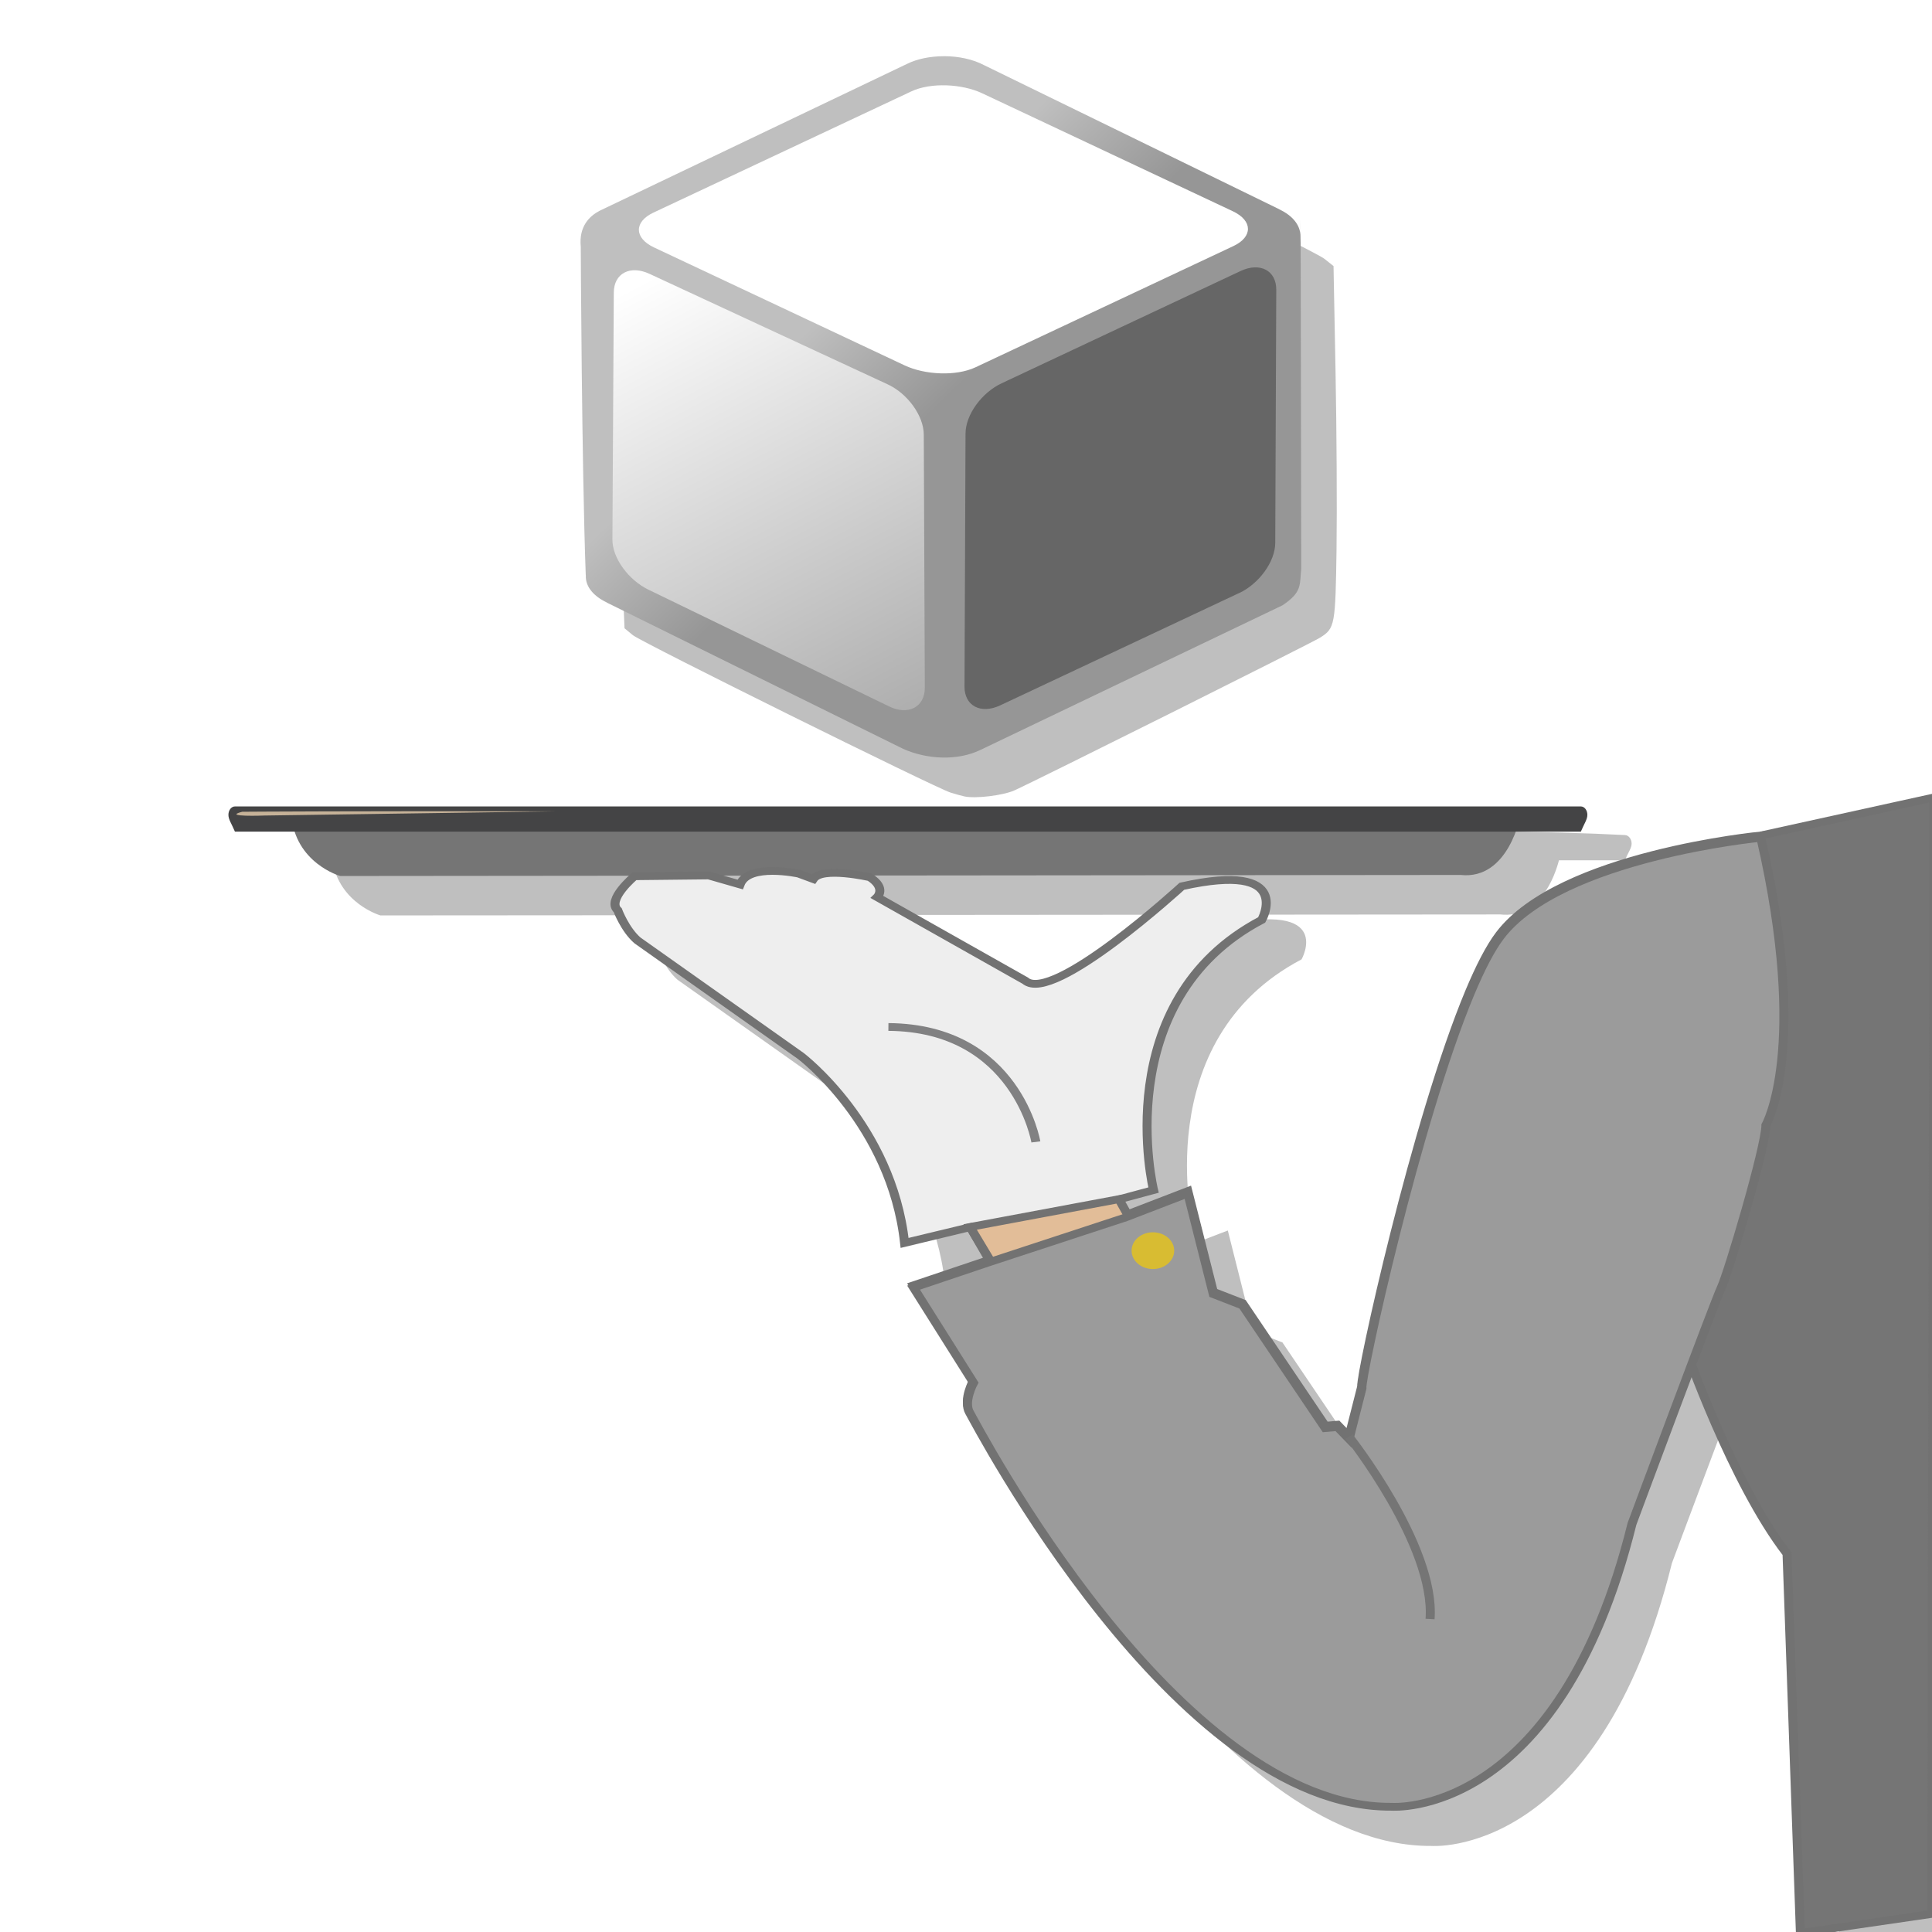 <?xml version="1.0" encoding="UTF-8" standalone="no"?>
<svg id="svg2" xmlns:rdf="http://www.w3.org/1999/02/22-rdf-syntax-ns#" xmlns="http://www.w3.org/2000/svg" enable-background="new -0.184 -0.384 239 162" xml:space="preserve" height="219" width="219" version="1.1" y="0px" x="0px" xmlns:cc="http://creativecommons.org/ns#" xmlns:xlink="http://www.w3.org/1999/xlink" viewBox="-0.184 -0.384 219 219" xmlns:dc="http://purl.org/dc/elements/1.1/"><defs id="defs4"><filter id="filter4474" color-interpolation-filters="sRGB"><feGaussianBlur id="feGaussianBlur4476" stdDeviation="2.041"/></filter><linearGradient id="linearGradient4038" y2="76.072" gradientUnits="userSpaceOnUse" x2="82.281" gradientTransform="matrix(0.947,0,0,0.957,3.967,-0.183)" y1="103.65" x1="112.95"><stop id="stop4034" stop-color="#969696" offset="0"/><stop id="stop4036" stop-color="#bfbfbf" offset="1"/></linearGradient><linearGradient id="linearGradient3037" y2="193.09" gradientUnits="userSpaceOnUse" y1="77.195" gradientTransform="matrix(1.034,0,0,1.034,-11.801,-10.005)" x2="109.03" x1="38.674"><stop id="stop4331" stop-color="#FFF" offset="0"/><stop id="stop4333" stop-color="#afafaf" offset="1"/></linearGradient><filter id="filter4359-6" color-interpolation-filters="sRGB"><feGaussianBlur id="feGaussianBlur4361-6" stdDeviation="1.776"/></filter></defs><g id="g3554" transform="matrix(1.16,0,0,1,-4.106,4)"><g id="g4497" transform="matrix(0.389,0,0,0.389,53.33,1.532)"><path id="path4472" opacity="0.5" d="m121.57,219.42c-0.751-0.187-2.288-0.679-3.414-1.092-3.782-1.388-75.095-42.378-77.158-44.349l-2.038-1.948-0.448-12.461c-0.246-6.853-0.558-29.568-0.694-50.477-0.243-37.611-0.231-38.037,1.173-39.95,0.962-1.312,13.159-8.459,37.901-22.21,42.302-23.511,41.203-22.935,45.102-23.629,7.054-1.256,7.363-1.117,47.378,21.456,20.556,11.596,38.378,22.006,39.604,23.134l2.229,2.051,0.489,29.704c0.269,16.337,0.379,38.77,0.245,49.85-0.263,21.669-0.395,22.508-3.946,25.133-2.007,1.484-69.772,40.76-74.391,43.116-2.765,1.411-9.388,2.331-12.033,1.671z" fill-rule="evenodd" transform="matrix(1.034,0,0,1.034,-11.801,-10.005)" filter="url(#filter4474)" stroke-miterlimit="4" stroke-width="0" fill="#000"/><path id="path239" fill="url(#linearGradient4038)" d="m108.7,1.173c-3.368,0-6.713,0.755-9.342,2.286l-77.166,42.767c-2.461,1.503-5.217,4.487-4.705,10.459v0.163s0.243,63.759,1.248,95.389c0.004,0.14,0.03,0.26,0.027,0.345-0.095,2.827,1.564,5.51,4.633,7.399,0.31,0.191,0.625,0.397,0.978,0.599l74.09,42.42c6.093,3.156,13.759,3.517,19.436,0.31l75.868-42.134c5.024-3.885,4.264-5.962,4.701-10.566,0,0-0.166-128.19-0.166-96.653,0,3.367-0.027-0.32-0.027-0.32,0.013-2.842-1.56-5.537-4.622-7.431-0.325-0.201-0.867-0.533-1.044-0.634l-73.81-41.796c-2.82-1.737-6.47-2.613-10.1-2.613z"/><path id="rect4068-5-5-4-7" d="M98.866,91.274,35.901,56.901c-5.073-2.769-5.041-7.494-0.158-10.156l64.782-35.321c4.883-2.662,12.713-2.224,17.786,0.545l62.965,34.372c5.073,2.769,5.041,7.494,0.158,10.156l-64.782,35.321c-4.883,2.662-12.713,2.224-17.786-0.545z" fill-rule="evenodd" stroke-miterlimit="4" stroke-width="0" fill="#FFF"/><path id="rect4068-5-5-4-7-8" d="m182.89,157.59-60.027,32.741c-4.906,2.676-8.995,0.123-8.976-5.437l0.255-73.765c0.019-5.56,4.139-11.959,9.045-14.635l60.04-32.729c4.906-2.676,8.995-0.123,8.976,5.437l-0.255,73.766c-0.019,5.56-4.139,11.959-9.045,14.635z" fill-rule="evenodd" stroke-miterlimit="4" stroke-width="0" fill="#666"/><path id="rect4068-5-5-4-7-8-4" d="m34.487,156.62,60.453,34.019c4.87,2.741,8.995,0.123,8.976-5.437l-0.26-73.76c-0.02-5.56-4.123-11.988-9.044-14.637l-59.851-32.211c-4.921-2.648-8.949-0.123-8.976,5.437l-0.348,71.958c-0.027,5.56,4.175,11.894,9.045,14.635z" fill-rule="evenodd" stroke-miterlimit="4" stroke-width="0" fill="url(#linearGradient3037)"/></g><g id="g3453" transform="matrix(0.802,0,0,0.802,-20.927,18.778)"><g id="g3560" transform="translate(57.03,46.249)"><path id="path270-7-1" opacity="0.5" d="m-185.47,122.56c0.781,5.58,5.344,7.094,5.344,7.094l38.812-0.031-6.188,0.062s-3.113,3.04-1.844,4.375c0,0,0.796,2.48,2.188,3.875l18.125,14.875s10.085,8.839,11.531,24.062l7.281-2.031,2.094,4.219-8.406,3.281,0.125,0.219-0.125,0.062,6.594,12.125c-0.119,0.27-0.468,1.135-0.562,2.125-0.015,0.159-0.035,0.311-0.031,0.469-0.003,0.053,0.001,0.104,0,0.156,0.007,0.104,0.014,0.213,0.031,0.312,0.021,0.31,0.057,0.613,0.188,0.875,0.694,1.393,22.911,50.928,46.813,50.75,0,0,18.556,1.688,26.688-36.406,0,0,3.715-11.531,6.625-20.469,1.429,4.456,5.621,16.901,10.562,24.312l1.5,48.827,14.563-2.469,0.219-120.45v-23.25l-19.188,4.906s-22.224,2.462-28.938,12.75c-1.074,1.641-2.21,4.175-3.344,7.312-5.784,16.038-11.744,47.307-11.938,50.5-0.006,0.103-0.037,0.27-0.031,0.312l-1.438,6.5-1.281-1.531-1.344,0.125-9.188-15.781-3.25-1.469-2.812-12.938-6.688,2.969-0.938-1.906,3.812-1.219s-5.128-24.305,12-34.75c0,0,3.702-7.596-8.844-4.344,0,0-14.313,15.243-17.375,12.156l-16.438-10.75s1.048-1.167-0.812-2.562c0,0-0.394-0.1-0.969-0.219l66.5-0.062c4.372,0.551,6.021-4.872,6.5-6.969h7.312c0.4-1.088,0.75-1.559,0.75-2.156,0-0.596-0.351-1.094-0.75-1.094-32.761-2.014-146.45,1.323-143.44,3.25zm56.844,7.031,1.469,0c-0.205,0.114-0.36,0.251-0.469,0.438zm-10.562,0.031,4.312,0c-0.417,0.265-0.738,0.618-0.906,1.125z" transform="matrix(1.098,0,0,1.098,217.413,-88.105)" filter="url(#filter4359-6)" stroke-miterlimit="4" stroke-width="0" fill="#000"/><path id="path270-7" fill="#757575" d="m14.732,48.685,0,0s-5.528-1.815-5.966-8.729h149.81s-1.411,9.327-7.337,8.58l-136.51,0.149z"/><path id="path272-2" fill="#444445" d="m166.69,40.037c0,0.656-0.355,1.184-0.794,2.379h-163.99c-0.439-1.195-0.795-1.723-0.795-2.379,0-0.655,0.355-1.184,0.795-1.184h163.99c0.438,0,0.794,0.529,0.794,1.184z"/><path id="path278-3" fill="#c6b298" d="M41.065,39.544,5.515,40.137s-5.29,0.233-2.725-0.532c0-0.001,14.064-0.12,38.275-0.061z"/><path id="path296" d="m137.65,127.93-1.414-1.694-1.49,0.15-10.069-17.328-3.568-1.611-3.1-14.224-7.563,3.378-0.813-2.217,4.197-1.312s-5.627-26.713,13.182-38.183c0,0,4.047-8.323-9.731-4.752,0,0-15.724,16.724-19.086,13.334l-18.032-11.803s1.144-1.277-0.898-2.809c0,0-5.831-1.552-6.884,0.256l-1.786-0.765s-6.127-1.532-7.144,1.53l-3.824-1.273-9.044,0.113s-3.433,3.333-2.039,4.799c0,0,0.881,2.738,2.408,4.27l19.893,16.324s11.065,9.713,12.653,26.431l7.997-2.232,2.311,4.623-9.222,3.603,7.303,13.444s-1.254,2.649-0.49,4.181c0.762,1.53,25.16,55.94,51.409,55.745,0,0,20.382,1.849,29.31-39.987,0,0,10.089-31.455,10.911-33.454,0.818-1.999,5.411-19.856,5.411-22.919,0,0,5.312-10.659-0.617-40.594,0,0-24.427,2.695-31.799,13.993-1.179,1.802-2.41,4.604-3.656,8.05-6.557,18.182-13.374,54.289-13.159,55.793l-1.565,7.14z" stroke="#727272" stroke-width="1.098" fill="#EEE"/><path id="path298" d="m178.67,115.5s5.721,19.034,12.35,28.975l1.63,53.614,15.997-2.709,0.245-132.27v-25.523l-21.065,5.372" stroke="#727272" stroke-width="1.098" fill="#757575"/><polygon id="polygon300" transform="matrix(1.098,0,0,1.098,-33.829,-82.99)" stroke="#727272" points="117.03,170.71,114.13,165.1,130.64,161.52,131.98,164.29" fill="#e2bd98"/><path id="path302" d="m110.45,96.931,7.563-3.379,3.1,14.229,3.568,1.607,10.069,17.33,1.49-0.148,1.414,1.69,1.564-7.138c-0.213-1.501,6.603-37.611,13.159-55.793,1.245-3.447,2.476-6.247,3.656-8.052,7.372-11.297,31.799-13.991,31.799-13.991,5.928,29.934,0.617,40.593,0.617,40.593,0,3.063-4.593,20.92-5.411,22.917-0.823,1.996-10.911,33.458-10.911,33.458-8.929,41.834-29.31,39.984-29.31,39.984-26.248,0.195-50.647-54.213-51.409-55.743-0.763-1.533,0.49-4.185,0.49-4.185l-7.303-13.442,9.222-3.604,16.632-6.333z" stroke="#727272" stroke-width="1.098" fill="#9b9b9b"/><path id="path304" d="m137.65,127.93s10.534,15.435,9.875,25.773" stroke="#757575" stroke-width="1.098" fill="none"/><circle id="circle306" d="m 136.779,168.146 c 0,1.306 -1.059,2.365 -2.365,2.365 -1.306,0 -2.365,-1.059 -2.365,-2.365 0,-1.306 1.059,-2.365 2.365,-2.365 1.306,0 2.365,1.059 2.365,2.365 z" transform="matrix(1.098,0,0,1.098,-33.829,-82.99)" cy="168.15" cx="134.41" r="2.365" fill="#d8bc32"/><path id="path308" d="m99.493,86.267s-2.338-16.12-17.967-16.244" stroke="#818182" stroke-width="1.098" fill="none"/></g></g></g></svg>